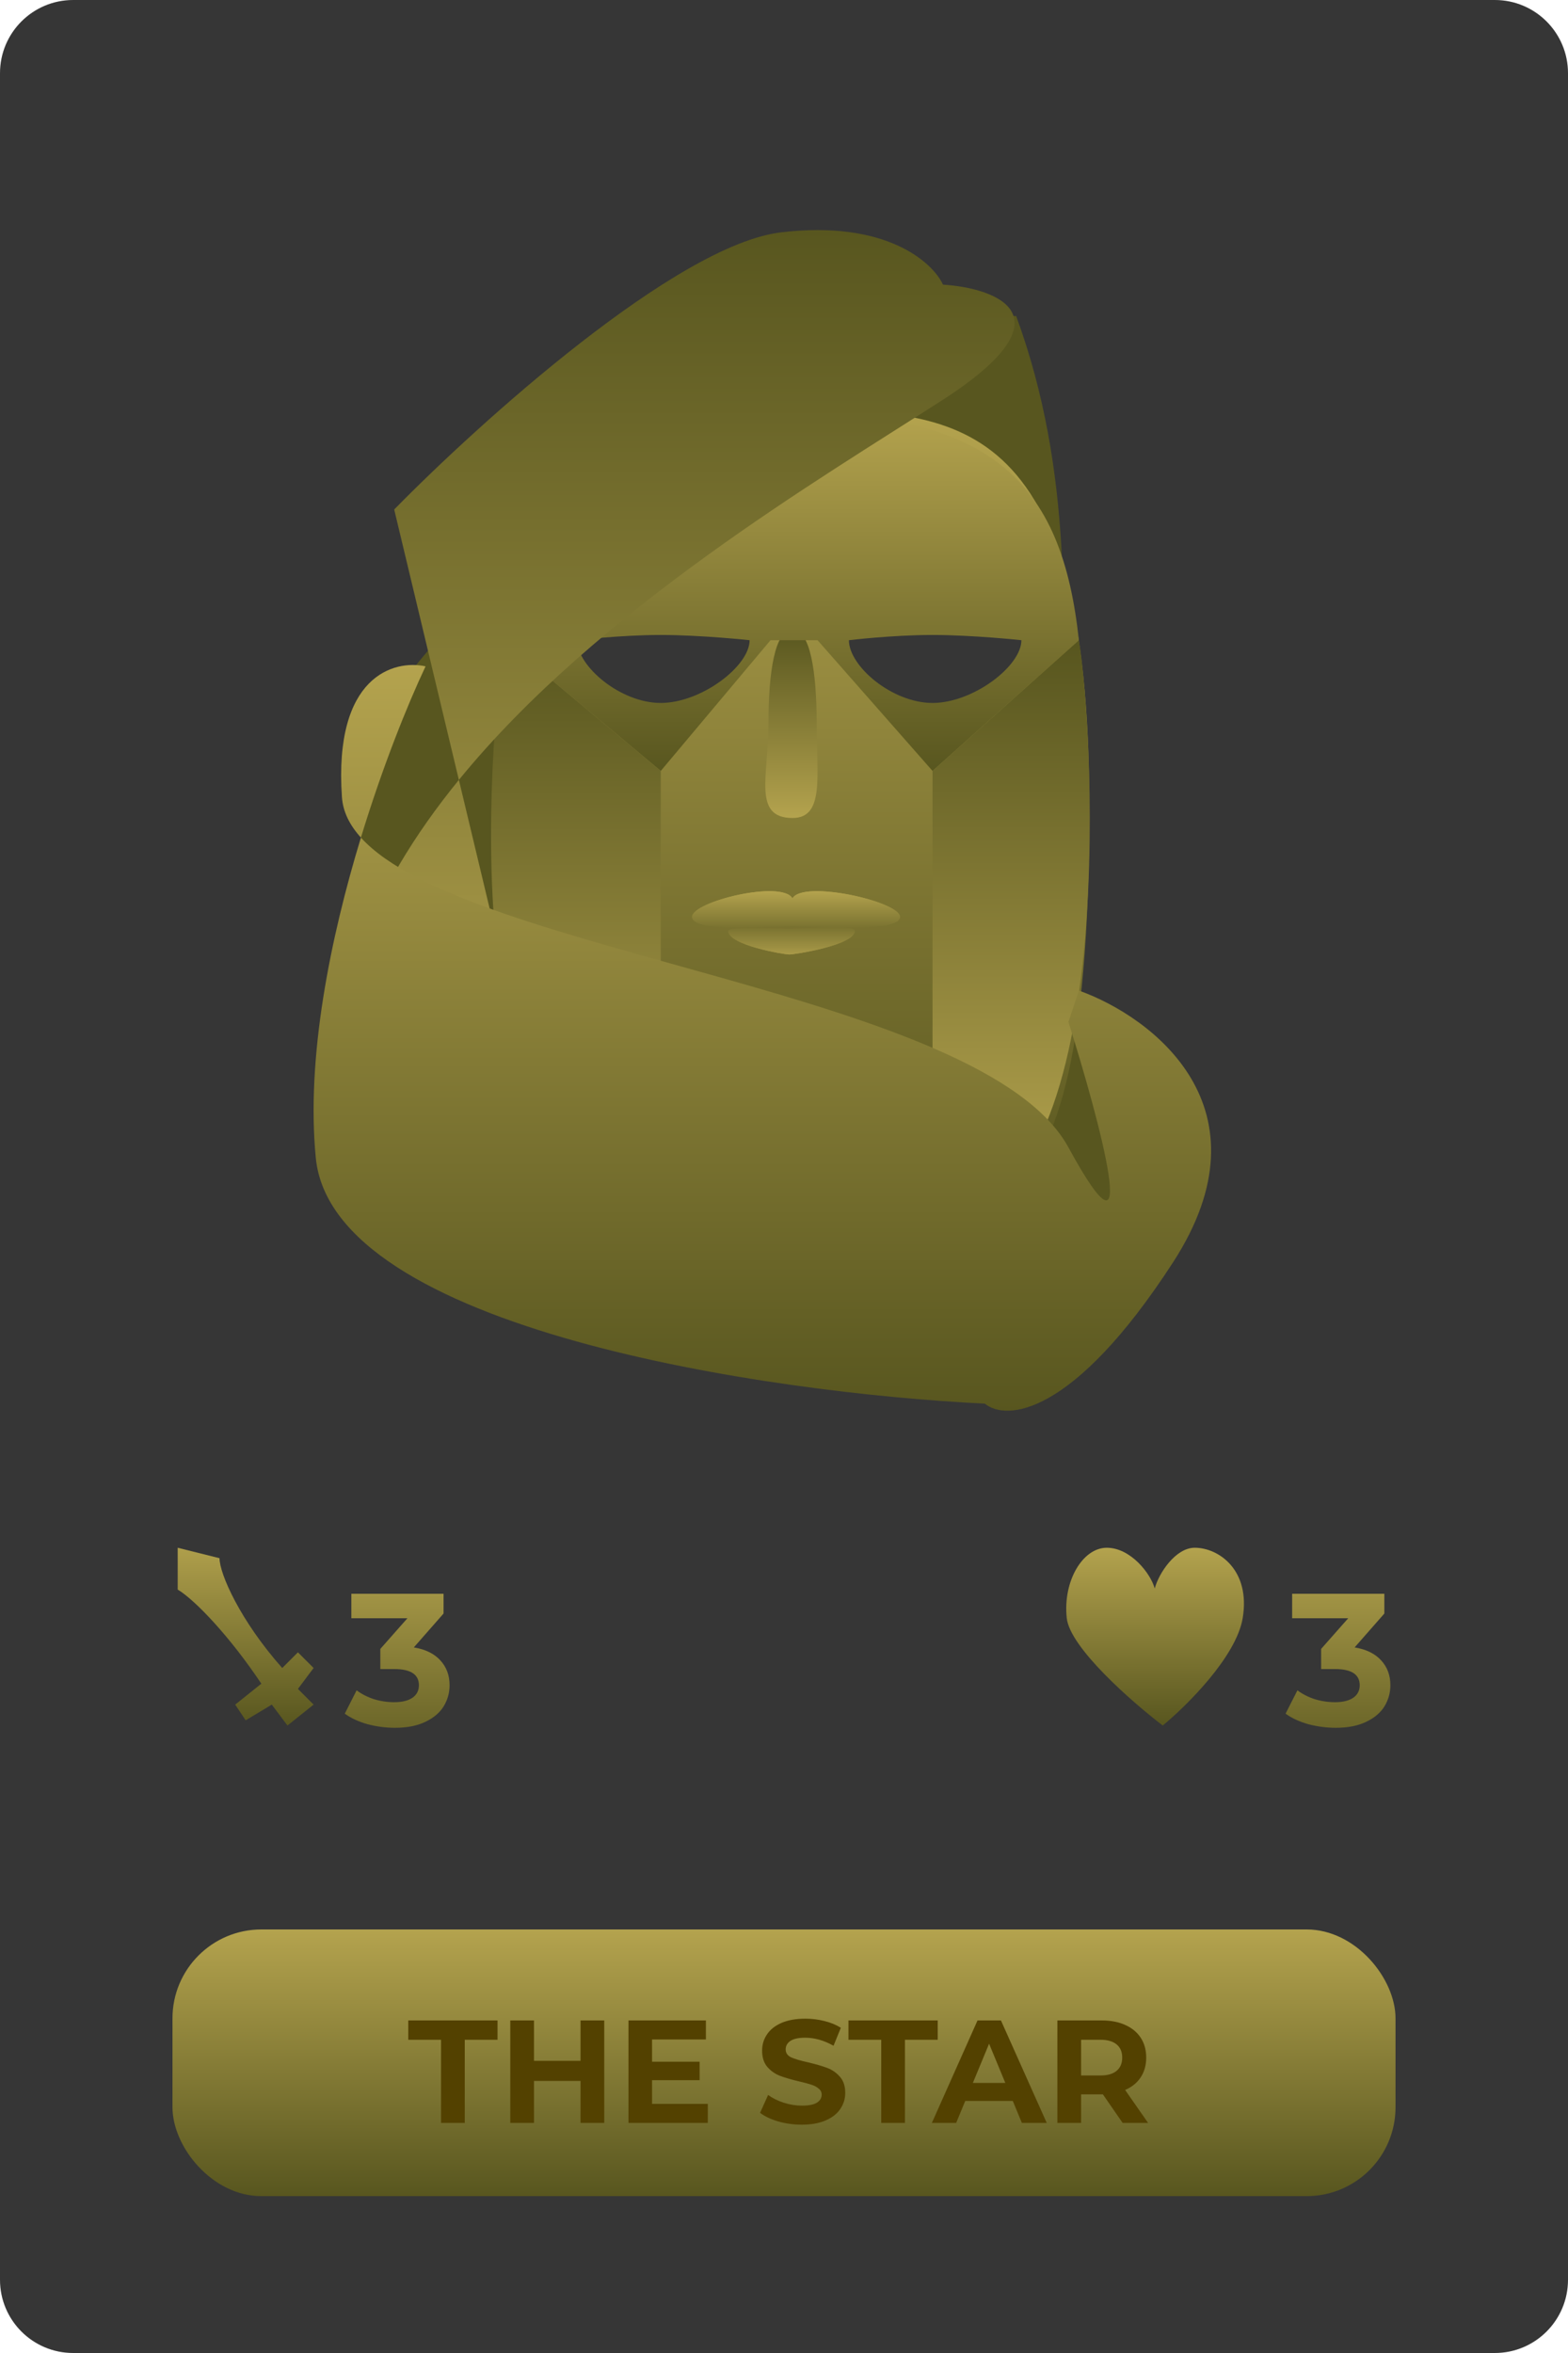 <svg width="150" height="225" viewBox="0 0 150 225" fill="none" xmlns="http://www.w3.org/2000/svg">
<path d="M0 7C0 3.134 3.134 0 7 0H143C146.866 0 150 3.134 150 7V218C150 221.866 146.866 225 143 225H7C3.134 225 0 221.866 0 218V7Z" fill="#363636"/>
<rect x="16.5" y="184.5" width="117" height="25.5" rx="8.5" fill="url(#paint0_linear_16_173)"/>
<path d="M42.192 195.048H39.056V193.2H47.596V195.048H44.46V203H42.192V195.048ZM57.804 193.2V203H55.536V198.982H51.084V203H48.816V193.2H51.084V197.064H55.536V193.2H57.804ZM67.711 201.18V203H60.123V193.2H67.529V195.02H62.377V197.148H66.927V198.912H62.377V201.18H67.711ZM76.7 203.168C75.926 203.168 75.174 203.065 74.446 202.86C73.728 202.645 73.149 202.37 72.71 202.034L73.48 200.326C73.9 200.634 74.4 200.881 74.978 201.068C75.557 201.255 76.136 201.348 76.714 201.348C77.358 201.348 77.834 201.255 78.142 201.068C78.45 200.872 78.604 200.615 78.604 200.298C78.604 200.065 78.511 199.873 78.324 199.724C78.147 199.565 77.914 199.439 77.624 199.346C77.344 199.253 76.962 199.15 76.476 199.038C75.73 198.861 75.118 198.683 74.642 198.506C74.166 198.329 73.756 198.044 73.41 197.652C73.074 197.26 72.906 196.737 72.906 196.084C72.906 195.515 73.06 195.001 73.368 194.544C73.676 194.077 74.138 193.709 74.754 193.438C75.38 193.167 76.14 193.032 77.036 193.032C77.662 193.032 78.273 193.107 78.87 193.256C79.468 193.405 79.99 193.62 80.438 193.9L79.738 195.622C78.833 195.109 77.928 194.852 77.022 194.852C76.388 194.852 75.916 194.955 75.608 195.16C75.31 195.365 75.16 195.636 75.16 195.972C75.16 196.308 75.333 196.56 75.678 196.728C76.033 196.887 76.57 197.045 77.288 197.204C78.035 197.381 78.646 197.559 79.122 197.736C79.598 197.913 80.004 198.193 80.34 198.576C80.686 198.959 80.858 199.477 80.858 200.13C80.858 200.69 80.7 201.203 80.382 201.67C80.074 202.127 79.608 202.491 78.982 202.762C78.357 203.033 77.596 203.168 76.7 203.168ZM84.301 195.048H81.165V193.2H89.705V195.048H86.569V203H84.301V195.048ZM96.888 200.9H92.338L91.469 203H89.145L93.513 193.2H95.754L100.135 203H97.755L96.888 200.9ZM96.174 199.178L94.62 195.426L93.066 199.178H96.174ZM107.396 203L105.506 200.27H105.394H103.42V203H101.152V193.2H105.394C106.262 193.2 107.014 193.345 107.648 193.634C108.292 193.923 108.787 194.334 109.132 194.866C109.478 195.398 109.65 196.028 109.65 196.756C109.65 197.484 109.473 198.114 109.118 198.646C108.773 199.169 108.278 199.57 107.634 199.85L109.832 203H107.396ZM107.354 196.756C107.354 196.205 107.177 195.785 106.822 195.496C106.468 195.197 105.95 195.048 105.268 195.048H103.42V198.464H105.268C105.95 198.464 106.468 198.315 106.822 198.016C107.177 197.717 107.354 197.297 107.354 196.756Z" fill="#534100"/>
<path d="M108.71 112.718C108.71 128.735 76.45 108.218 60.71 108.218C44.97 108.218 35.21 92.719 34.21 76.719C33.069 58.47 81.47 30.218 97.21 30.218C108.21 60.218 93.71 88.719 108.71 112.718Z" fill="#58561F"/>
<path d="M104.21 77.218C104.21 125.719 91.45 115.218 75.71 115.218C59.97 115.218 47.21 118.719 47.21 77.218C47.21 37.218 59.97 39.218 75.71 39.218C91.45 39.218 104.21 39.218 104.21 77.218Z" fill="url(#paint1_linear_16_173)"/>
<path d="M78.125 69.219C78.125 74.189 78.893 78.219 75.819 78.219C71.977 78.219 73.514 74.189 73.514 69.219C73.514 64.248 74.121 60.218 75.819 60.218C77.517 60.218 78.125 64.248 78.125 69.219Z" fill="url(#paint2_linear_16_173)"/>
<path d="M73.71 61.218L63.21 73.719L48.21 61.218C50.71 41.718 57.71 39.718 71.21 39.718C95.21 38.218 101.61 46.419 103.21 61.218L89.21 73.719L78.21 61.218H73.71Z" fill="url(#paint3_linear_16_173)"/>
<path d="M71.71 61.218C71.71 63.704 67.076 67.219 63.21 67.219C59.344 67.219 55.21 63.704 55.21 61.218C55.21 61.218 59.344 60.718 63.21 60.718C67.076 60.718 71.71 61.218 71.71 61.218Z" fill="#363636"/>
<path d="M97.71 61.218C97.71 63.704 93.076 67.219 89.21 67.219C85.344 67.219 81.21 63.704 81.21 61.218C81.21 61.218 85.344 60.718 89.21 60.718C93.076 60.718 97.71 61.218 97.71 61.218Z" fill="#363636"/>
<path d="M63.21 73.719V114.719C44.21 114.719 46.21 75.719 48.21 61.218L63.21 73.719Z" fill="url(#paint4_linear_16_173)"/>
<path d="M89.21 73.719L89.21 116.219C107.21 117.219 104.71 70.219 103.21 61.218L89.21 73.719Z" fill="url(#paint5_linear_16_173)"/>
<path d="M81.772 89.017C81.772 88.41 77.389 88.8 75.511 88.8C73.842 88.8 69.668 88.576 69.668 89.017C69.668 90.381 75.013 91.27 75.511 91.27C76.009 91.27 81.772 90.381 81.772 89.017Z" fill="url(#paint6_linear_16_173)"/>
<path d="M81.772 89.017C81.772 88.41 77.389 88.8 75.511 88.8C73.842 88.8 69.668 88.576 69.668 89.017C69.668 90.381 75.013 91.27 75.511 91.27C76.009 91.27 81.772 90.381 81.772 89.017Z" fill="url(#paint7_linear_16_173)"/>
<path d="M86.094 87.675C86.094 89.145 78.895 88.563 75.809 88.563C73.067 88.563 66.21 89.145 66.21 87.675C66.21 86.206 74.781 84.126 75.809 85.901C76.838 84.126 86.094 86.206 86.094 87.675Z" fill="url(#paint8_linear_16_173)"/>
<path d="M86.094 87.675C86.094 89.145 78.895 88.563 75.809 88.563C73.067 88.563 66.21 89.145 66.21 87.675C66.21 86.206 74.781 84.126 75.809 85.901C76.838 84.126 86.094 86.206 86.094 87.675Z" fill="url(#paint9_linear_16_173)"/>
<path d="M90.21 38.219C102.61 30.219 95.377 27.552 90.21 27.219C89.21 25.052 84.71 21.019 74.71 22.219C64.71 23.419 45.877 40.385 37.71 48.719L43.898 74.576C57.184 58.29 78.448 45.807 90.21 38.219Z" fill="url(#paint10_linear_16_173)"/>
<path d="M34.21 91.219C27.41 110.819 43.043 110.052 51.71 107.219L43.898 74.576C39.676 79.751 36.26 85.31 34.21 91.219Z" fill="url(#paint11_linear_16_173)"/>
<path d="M40.71 63.718C37.71 63.052 31.91 64.618 32.71 76.219C32.806 77.614 33.444 78.897 34.526 80.094C36.602 73.279 38.981 67.385 40.71 63.718Z" fill="url(#paint12_linear_16_173)"/>
<path d="M102.21 97.719C105.21 107.219 109.41 122.919 102.21 109.719C94.076 94.806 44.691 91.329 34.526 80.094C31.6 89.696 29.274 101.126 30.21 110.719C31.81 127.119 73.543 133.219 94.21 134.219C96.21 135.885 102.61 135.519 112.21 120.719C121.81 105.919 110.21 97.219 103.21 94.719L102.21 97.719Z" fill="url(#paint13_linear_16_173)"/>
<path d="M17 148V152C18.667 153 22 156.5 25 161L22.5 163L23.5 164.5L26 163L27.5 165L30 163L28.5 161.5L30 159.5L28.5 158L27 159.5C23 155 21 150.5 21 149L17 148Z" fill="url(#paint14_linear_16_173)"/>
<path d="M39.588 157.53C40.692 157.71 41.538 158.124 42.126 158.772C42.714 159.408 43.008 160.2 43.008 161.148C43.008 161.88 42.816 162.558 42.432 163.182C42.048 163.794 41.46 164.286 40.668 164.658C39.888 165.03 38.928 165.216 37.788 165.216C36.9 165.216 36.024 165.102 35.16 164.874C34.308 164.634 33.582 164.298 32.982 163.866L34.116 161.634C34.596 161.994 35.148 162.276 35.772 162.48C36.408 162.672 37.056 162.768 37.716 162.768C38.448 162.768 39.024 162.63 39.444 162.354C39.864 162.066 40.074 161.664 40.074 161.148C40.074 160.116 39.288 159.6 37.716 159.6H36.384V157.674L38.976 154.74H33.612V152.4H42.432V154.29L39.588 157.53Z" fill="url(#paint15_linear_16_173)"/>
<path d="M129.588 157.53C130.692 157.71 131.538 158.124 132.126 158.772C132.714 159.408 133.008 160.2 133.008 161.148C133.008 161.88 132.816 162.558 132.432 163.182C132.048 163.794 131.46 164.286 130.668 164.658C129.888 165.03 128.928 165.216 127.788 165.216C126.9 165.216 126.024 165.102 125.16 164.874C124.308 164.634 123.582 164.298 122.982 163.866L124.116 161.634C124.596 161.994 125.148 162.276 125.772 162.48C126.408 162.672 127.056 162.768 127.716 162.768C128.448 162.768 129.024 162.63 129.444 162.354C129.864 162.066 130.074 161.664 130.074 161.148C130.074 160.116 129.288 159.6 127.716 159.6H126.384V157.674L128.976 154.74H123.612V152.4H132.432V154.29L129.588 157.53Z" fill="url(#paint16_linear_16_173)"/>
<path d="M111.23 165C108.297 162.757 102.355 157.562 102.049 154.729C101.666 151.187 103.579 148 105.874 148C108.169 148 110.082 150.479 110.465 151.896C110.847 150.448 112.454 148 114.29 148C116.585 148 119.645 150.125 118.88 154.729C118.268 158.412 113.525 163.111 111.23 165Z" fill="url(#paint17_linear_16_173)"/>
<defs>
<linearGradient id="paint0_linear_16_173" x1="75" y1="184.5" x2="75" y2="210" gradientUnits="userSpaceOnUse">
<stop stop-color="#B4A34E"/>
<stop offset="1" stop-color="#58561F"/>
</linearGradient>
<linearGradient id="paint1_linear_16_173" x1="75.71" y1="39.202" x2="75.71" y2="116.177" gradientUnits="userSpaceOnUse">
<stop stop-color="#B4A34E"/>
<stop offset="1" stop-color="#58561F"/>
</linearGradient>
<linearGradient id="paint2_linear_16_173" x1="75.71" y1="60.218" x2="75.71" y2="78.219" gradientUnits="userSpaceOnUse">
<stop stop-color="#58561F"/>
<stop offset="1" stop-color="#B4A34E"/>
</linearGradient>
<linearGradient id="paint3_linear_16_173" x1="75.71" y1="39.543" x2="75.71" y2="73.719" gradientUnits="userSpaceOnUse">
<stop stop-color="#B4A34E"/>
<stop offset="1" stop-color="#58561F"/>
</linearGradient>
<linearGradient id="paint4_linear_16_173" x1="55.333" y1="61.718" x2="55.333" y2="114.719" gradientUnits="userSpaceOnUse">
<stop stop-color="#58561F"/>
<stop offset="1" stop-color="#B4A34E"/>
</linearGradient>
<linearGradient id="paint5_linear_16_173" x1="96.973" y1="61.714" x2="96.973" y2="114.218" gradientUnits="userSpaceOnUse">
<stop stop-color="#58561F"/>
<stop offset="1" stop-color="#B4A34E"/>
</linearGradient>
<linearGradient id="paint6_linear_16_173" x1="75.72" y1="91.904" x2="75.72" y2="86.742" gradientUnits="userSpaceOnUse">
<stop stop-color="#B4A34E"/>
<stop offset="1" stop-color="#58561F"/>
</linearGradient>
<linearGradient id="paint7_linear_16_173" x1="75.72" y1="91.904" x2="75.72" y2="86.742" gradientUnits="userSpaceOnUse">
<stop stop-color="#B4A34E"/>
<stop offset="1" stop-color="#58561F"/>
</linearGradient>
<linearGradient id="paint8_linear_16_173" x1="76.152" y1="85.219" x2="76.152" y2="90.781" gradientUnits="userSpaceOnUse">
<stop stop-color="#B4A34E"/>
<stop offset="1" stop-color="#58561F"/>
</linearGradient>
<linearGradient id="paint9_linear_16_173" x1="76.152" y1="85.219" x2="76.152" y2="90.781" gradientUnits="userSpaceOnUse">
<stop stop-color="#B4A34E"/>
<stop offset="1" stop-color="#58561F"/>
</linearGradient>
<linearGradient id="paint10_linear_16_173" x1="64.8" y1="22" x2="64.8" y2="108.717" gradientUnits="userSpaceOnUse">
<stop stop-color="#58561F"/>
<stop offset="1" stop-color="#B4A34E"/>
</linearGradient>
<linearGradient id="paint11_linear_16_173" x1="64.8" y1="22" x2="64.8" y2="108.717" gradientUnits="userSpaceOnUse">
<stop stop-color="#58561F"/>
<stop offset="1" stop-color="#B4A34E"/>
</linearGradient>
<linearGradient id="paint12_linear_16_173" x1="72.929" y1="63.588" x2="72.929" y2="134.896" gradientUnits="userSpaceOnUse">
<stop stop-color="#B4A34E"/>
<stop offset="1" stop-color="#58561F"/>
</linearGradient>
<linearGradient id="paint13_linear_16_173" x1="72.929" y1="63.588" x2="72.929" y2="134.896" gradientUnits="userSpaceOnUse">
<stop stop-color="#B4A34E"/>
<stop offset="1" stop-color="#58561F"/>
</linearGradient>
<linearGradient id="paint14_linear_16_173" x1="24.25" y1="147" x2="24.25" y2="165" gradientUnits="userSpaceOnUse">
<stop stop-color="#B4A34E"/>
<stop offset="1" stop-color="#58561F"/>
</linearGradient>
<linearGradient id="paint15_linear_16_173" x1="38.5" y1="148" x2="38.5" y2="170" gradientUnits="userSpaceOnUse">
<stop stop-color="#B4A34E"/>
<stop offset="1" stop-color="#58561F"/>
</linearGradient>
<linearGradient id="paint16_linear_16_173" x1="128.5" y1="148" x2="128.5" y2="170" gradientUnits="userSpaceOnUse">
<stop stop-color="#B4A34E"/>
<stop offset="1" stop-color="#58561F"/>
</linearGradient>
<linearGradient id="paint17_linear_16_173" x1="110.871" y1="147.969" x2="110.871" y2="164.969" gradientUnits="userSpaceOnUse">
<stop stop-color="#B4A34E"/>
<stop offset="1" stop-color="#58561F"/>
</linearGradient>
</defs>
</svg>
